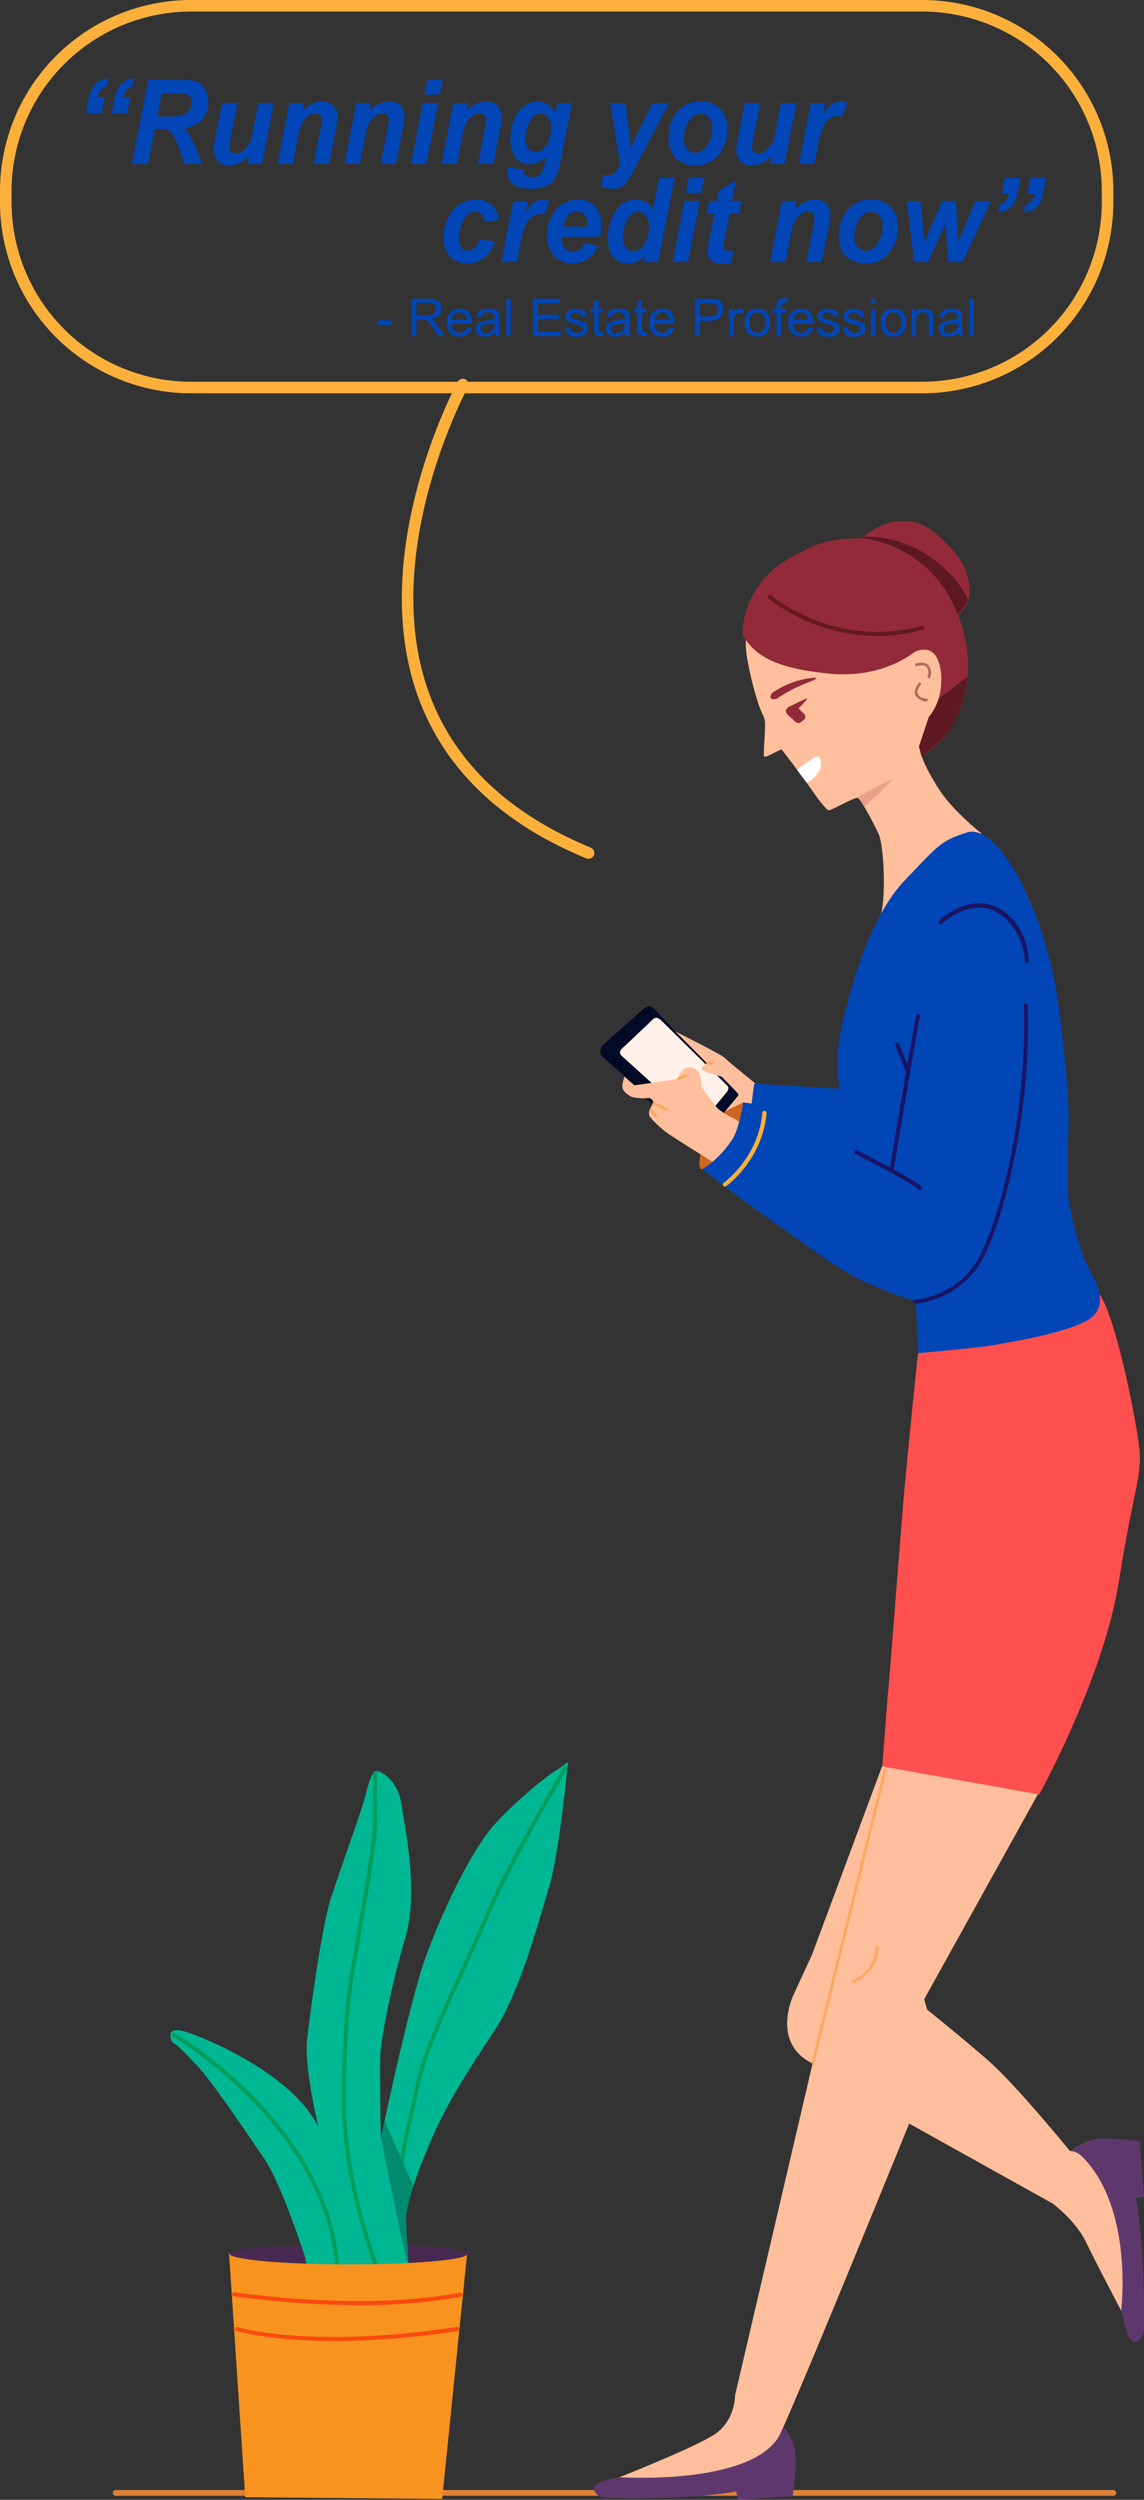 <svg id="stroke" xmlns="http://www.w3.org/2000/svg" viewBox="0 0 395.6 864.4"><rect x="0" y="0" width="395.6" height="864.4" fill="#333333" stroke="none"/><title>resume final woman</title><path d="M385,863H40a1,1,0,0,1,0-2H385a1,1,0,0,1,0,2Z" fill="#dd8237"/><path d="M161.7,779.5c0,1.9-18.4,3.5-41.1,3.5s-41.2-1.6-41.2-3.5,18.5-3.6,41.2-3.6S161.7,777.5,161.7,779.5Z" fill="#472951" fill-rule="evenodd"/><path d="M368.5,745.1c.7-.3,5.2-4.7,10.2-5.4s15.4.7,15.4.7l1.5,19.2-2.8.5s3.3,15.5,2.7,45.8c0,2.5-3.5,6.7-5.5,1.3a35.5,35.5,0,0,1-1.7-6.5Z" fill="#5e386d" fill-rule="evenodd"/><path d="M269.8,837.5c.2.7,4.5,5.2,5.2,10.2s-.9,15.4-.9,15.4l-19,1.3-.5-2.9s-15.4,3.1-45.4,2.2c-2.5-.1-6.5-3.6-1.2-5.5a47.6,47.6,0,0,1,6.5-1.7Z" fill="#5e386d" fill-rule="evenodd"/><path d="M305.5,609.5l-24.7,66.4L274.3,690s-7.8,16.6,6.7,23.5L254.2,828.2s.2,9.1-7.6,13.9-32.4,14.5-32.4,14.5,44.3,2.9,54.9-13.7c3.1-4.8,45.3-108.6,45.3-108.6L364.1,762s8,6.1,11.3,13,12.3,24,12.3,24,4.4-34.9-13.2-53c-2.3-2.4-4.5-2.2-4.5-2.2s-18.8-23.1-28.6-31.6-20.8-17.3-20.8-17.3l-1-3.6,40.6-73.2Z" fill="#ffbe9c" fill-rule="evenodd"/><path d="M317.6,466.9c-.2.6-4.1,39.1-5.2,52.1s-5,63.8-5.2,65.1-2.1,26.7-2.1,26.7l54.3,9.7s22.3-40.5,27.5-73.6,8.4-36.5,6.9-47.6-8.5-46.7-14.5-53-61.5,19.9-61.5,19.9" fill="#ff4f4f" fill-rule="evenodd"/><path d="M256.9,379.4c-.3-.1-10.3,8.3-10.7,8.5s-3.7,10.5-3.8,10.8-1.7,5.9.9,5.7,9.3-6.5,9.4-6.8,6.1-12.4,5.9-12.7S259.9,380.7,256.9,379.4Z" fill="#cf6522" fill-rule="evenodd"/><path d="M234.4,357.5l-8-8.5c-1.5-1.4-2.4-1.2-3.8-.2L208.9,361c-1.4,1.2-1.9,3.3-.5,4.4l11.9,10.7,1.3,2.7,5.4,3.8,16.9,8.7,9.3-9.4,3.3-4.5Z" fill="#030a26" fill-rule="evenodd"/><path d="M225.6,352.6c-.3.4-9.1,8.7-9.9,9.4s-2.2,1.9-.5,3.3l11.6,10.5,17.5,10.3,6.9-8.3s1.3-1.4.3-2.4l-23-22.7C227.3,351.8,226.7,351.6,225.6,352.6Z" fill="#fff1e9" fill-rule="evenodd"/><path d="M247,402.1s-15.1-9.3-17.3-11.1-5.1-4.6-5.2-5.4a3.6,3.6,0,0,1,.4-2.4c.6-1,1.2-2.1.9-2.5s-.9-1.1-1.3-1-5.2.3-6.8-.8-2.5-2-2.5-3.3.8-3.6.9-3.3,3.3,3,3.3,3l10.3-1.5,4.5-.7s1.5-3.9,3.7-4a3.8,3.8,0,0,1,4.2,3.1,12.2,12.2,0,0,1,.4,3.4,70.6,70.6,0,0,0,5.6,7.6c1.9,1.8,7.2,4.3,8.1,5C260.4,391.5,250.4,404,247,402.1Z" fill="#ffbe9c" fill-rule="evenodd"/><path d="M261.5,374.9c-.2-.2-9.9-8-10.9-9.1s-17-9.1-17-9.1l10.9,11s-2.6,1.3-1.7,2.2,6.7,2.4,6.7,2.4,5.9,5.8,5.9,6.2-4.7,5.8-4.7,5.8l6.3-3.1,4.2.7S262.7,376.4,261.5,374.9Z" fill="#ffbe9c" fill-rule="evenodd"/><path d="M258.1,218.7a32.5,32.5,0,0,0,.6,10.7,112.5,112.5,0,0,0,3.6,14.1c.8,2.6,1.9,4,2.2,5.8s-.6,11.3-.3,12.2,5.8-2.6,6.1-2.3,7.2,9.3,10.3,13.8,5.3,7.1,6,7.2,8.8-4.5,9.9-4.3,5.3,8.2,7.3,12.4,2.7,24.4.4,28.9,22.3-22.6,22.3-22.6l12.9-6.4s-9.6-7.5-14.5-15-6.2-11.8-6.2-11.8l4.6-10.3,6.1-18.6s-6-14.4-6.2-14.5S257.8,210.1,258.1,218.7Z" fill="#ffbe9c" fill-rule="evenodd"/><path d="M333.5,196.2c-1.3-3.4-7.6-10.7-13.1-14s-11.8-2.1-16-.3a24.1,24.1,0,0,0-6.4,4.2h-.3c-13,.4-15.5,2.2-22.2,5.6-19.8,9.8-18.7,27.7-18.7,27.7,4.4,8.2,13.1,11.8,29.6,13.5s26.7-5.1,29.4-7.1a6.3,6.3,0,0,1,5.7-.8c4.6,2.1,4.6,11.6,3.2,16.2a21.6,21.6,0,0,1-3.5,6.8l-3.4,10.1.8,3.4c14.7-8.4,20.4-30,12.7-48.8C337.8,207,334.7,199.6,333.5,196.2Z" fill="#922a39" fill-rule="evenodd"/><path d="M303.4,219.9A62,62,0,0,1,265.8,207a.7.7,0,0,1-.1-1,.8.8,0,0,1,1-.1c.2.2,22.1,18.7,52.1,10.5a.7.7,0,0,1,.9.5.6.6,0,0,1-.5.8A57.2,57.2,0,0,1,303.4,219.9Z" fill="#661a1a"/><path d="M297.8,186.1c.2,0,23.7,1.4,33.4,26.4,0,0,3.1-3.6,3.5-4.9s-11.5-22.1-35.7-22.1Z" fill="#5e1821" fill-rule="evenodd"/><path d="M334,234.5c-1.4.6-7.2,5.8-9.2,6.8,0,0-1.2,3.1-1.7,4s-2,2.7-2,2.8-3.3,10-3.3,10l.9,3.3s7.9-5.1,11.5-12.1a47.2,47.2,0,0,0,4.3-14.9S334.8,234.2,334,234.5Z" fill="#5e1821" fill-rule="evenodd"/><path d="M268.7,241.6a42.3,42.3,0,0,1,7.4-4.2c3.3-1.5,6.7-2.6,6.2-2.9s-2.9,0-5.7.7a30.5,30.5,0,0,0-9.4,4.3C266.7,239.8,265.2,242.5,268.7,241.6Z" fill="#922a39" fill-rule="evenodd"/><path d="M272.6,244.5s6.1-3,6.5-3-2.5,3-2.8,3.2,1,1.5,1.7,2.1a1.4,1.4,0,0,1,0,2.1l-1,.8c-.6.4-1.3.7-2.6-.7S270.4,246.3,272.6,244.5Z" fill="#922a39" fill-rule="evenodd"/><g opacity="0.5"><path d="M320.2,242.6h-.1c-2-.4-3.3-1.3-3.7-2.5s.9-3.6,1.2-3.9a.5.5,0,1,1,.7.7c-.2.2-1.3,1.7-.9,2.9s1.3,1.5,2.9,1.8.5.3.4.6A.5.5,0,0,1,320.2,242.6Z" fill="#661a1a"/></g><g opacity="0.5"><path d="M321.2,234.5h-.1a.4.4,0,0,1-.3-.6c.1-.3.5-2.1-.3-3.1s-1.8-.8-3.4-.5a.4.4,0,0,1-.6-.4.4.4,0,0,1,.3-.5c2.1-.5,3.6-.2,4.4.8a4.3,4.3,0,0,1,.5,4A.5.5,0,0,1,321.2,234.5Z" fill="#661a1a"/></g><path d="M275.6,266.2c.2-.1,5.7-4.7,7.1-4.6s1.8,3.6,0,5.9a8.5,8.5,0,0,1-3.8,3.1Z" fill="#fff" fill-rule="evenodd"/><g opacity="0.2"><path d="M296.3,275.9c-.9.1,12.5-6.8,12.3-6.4s-3.8,3.9-4.4,4.6l-5.3,4.9S297.1,275.8,296.3,275.9Z" fill="#922a39" fill-rule="evenodd"/></g><path d="M290.3,376.5a58.7,58.7,0,0,1,.9-22.1c2.9-13.4,9.9-37.7,21.6-49.9s12.4-13.7,21.5-16.6c0,0,5.9-3.2,14.8,10.4s14.8,33.8,16.7,47.6,4,33.4,3.7,43.3-.4,21.2,0,25.4,3.9,18.2,6.4,22.9,9.2,14.9-1.1,19.7-27,7-30.4,7.8-26.9,2.9-26.9,2.9l-.8-17.8s-14.3-4.7-22.5-9.3-28-19.3-31.7-21.8-19.7-14.7-19.7-14.7,5.3-2.7,10.3-10.1c2.6-3.9,3.9-13,3.9-13l2.9.4.9-6.9Z" fill="#0046b7" fill-rule="evenodd"/><path d="M355.1,333c-.3,0-.7-.5-.7-.9s-.5-11.3-9.6-16.6-18.9,3.8-19,3.9a.7.7,0,0,1-1-.1c-.3-.2-.2-.7,0-1s10.7-9.9,20.7-4.2,10.3,17.5,10.3,17.9-.2,1-.6,1Z" fill="#1b1464"/><path d="M308.4,404.8h-.1a.8.8,0,0,1-.6-.9c4-23.8,8.8-52.3,9.2-52.9a.6.6,0,0,1,.9-.3.7.7,0,0,1,.3.9c-.4,1.5-5.6,32.2-9,52.6A.9.9,0,0,1,308.4,404.8Z" fill="#1b1464"/><path d="M313.9,371a.6.6,0,0,1-.6-.4l-3.7-9.1a.7.7,0,0,1,.5-.9c.3-.2.7,0,.9.4h0c.1.3,2.2,5.6,3.6,9a.7.7,0,0,1-.4,1Z" fill="#1b1464"/><path d="M318.1,411.5a.6.6,0,0,1-.5-.2c-1.5-1.7-11.1-6.7-16.7-9.6s-5.2-2.7-5.4-3.1a.7.7,0,0,1,.5-.9.7.7,0,0,1,.7.2l4.8,2.5c7.8,4.1,15.6,8.2,17.2,10a.8.8,0,0,1-.1,1Z" fill="#1b1464"/><path d="M316.7,450.8a.9.9,0,0,1-.8-.6.8.8,0,0,1,.7-.8c.2,0,14.3-1,21.7-14.2,8.6-15.5,17-54.4,15.7-87.5a.7.7,0,0,1,.7-.7c.4-.1.7.3.7.7,1.3,33.3-7.2,72.5-15.9,88.1-7.7,13.9-22.6,15-22.8,15Z" fill="#1b1464"/><path d="M250.7,410.3a.6.6,0,0,1-.6-.3.7.7,0,0,1,.2-1c.1-.1,12-8.7,13.3-24.2a.8.8,0,0,1,.8-.7.8.8,0,0,1,.7.8c-1.4,16.2-13.9,25.2-14,25.3Z" fill="#fbb03b"/><g opacity="0.5"><path d="M230.4,384h-.1a29.1,29.1,0,0,1-4.4-2.2.5.5,0,0,1-.2-.6.5.5,0,0,1,.7-.2,20.3,20.3,0,0,0,4.2,2c.2.1.4.4.3.6A.5.5,0,0,1,230.4,384Z" fill="#f7931e"/></g><g opacity="0.5"><path d="M234.7,373.5a.4.4,0,0,1-.4-.3.5.5,0,0,1,.2-.7l2.7-1.1a.5.5,0,0,1,.3.9l-2.6,1.1Z" fill="#f7931e"/></g><g opacity="0.5"><path d="M226.7,386.4l-.4-.2-1.6-2.1a.5.5,0,0,1,.1-.7.5.5,0,0,1,.7.1l1.6,2.1a.5.5,0,0,1-.1.7Z" fill="#f7931e"/></g><g opacity="0.5"><path d="M244.5,368.2a.5.5,0,0,1-.5-.4c0-.3.2-.6.4-.6l1.8-.2c.3-.1.5.1.5.4s-.1.5-.4.6l-1.7.2Z" fill="#f7931e"/></g><g opacity="0.5"><path d="M281,714h-.1c-.2,0-.4-.3-.3-.6l25.1-101.7c0-.2.3-.4.6-.3s.4.3.3.6L281.5,713.7C281.5,713.9,281.3,714,281,714Z" fill="#f7931e"/></g><g opacity="0.5"><path d="M295.1,685.7a.5.5,0,0,1-.5-.3.6.6,0,0,1,.3-.7,12.6,12.6,0,0,0,7.9-11.2.6.6,0,0,1,.6-.5c.2,0,.4.3.4.5-.4,9.1-8.4,12.1-8.5,12.2Z" fill="#f7931e"/></g><path d="M105.5,780.5s-8-25-14.1-34S73.5,719.9,67.9,714s-7.2-7.4-7.8-7.4-3.8-6.2,3.5-4.2,38.3,15.2,46.6,33.4c0,0-5.1-20.6-4-30.5s5.1-39.4,8.3-49.2,10.5-29.8,11.8-35,2.5-8.9,4.1-8.7,7.1,3.3,8.3,10.9,6.2,30.7,1.5,46.6-8.5,34.7-8.7,41.2.2,28.3.2,28.3,9.6-46,15.2-61.8,16-37.7,24-46.6,19-17.5,21.5-18.9,4.2-3.5,4-2.4-2.9,30.7-6.5,42.7S179.7,689,171.1,702s-16.3,24.8-21.7,37.3-9.2,23.3-9,28.9,1,16,.9,16.6-34.9.7-34.9.7Z" fill="#00b793" fill-rule="evenodd"/><g opacity="0.7"><path d="M116,785.5c-2.5-49.9-56.2-81.3-56.8-81.6l.7-1.2c.6.3,55,32,57.5,82.8Z" fill="#009245"/></g><g opacity="0.7"><path d="M130.3,786.1c-.1-.3-12.5-30.8-12.1-61.7.3-27.5,2-37.6,3.9-48.4.3-1.5.5-2.9.8-4.4s.8-5.1,1.3-8c2.2-12.6,4.9-28.4,4.8-35.3s0-15.8,0-15.9h1.4c0,.1-.2,7.5,0,15.9s-2.6,22.8-4.8,35.6c-.5,2.8-.9,5.5-1.3,7.9s-.6,3-.8,4.4c-1.9,10.7-3.6,20.9-3.9,48.3-.4,30.5,11.9,60.8,12,61.1Z" fill="#009245"/></g><g opacity="0.7"><path d="M138.4,757.2H137c.3-8.4,3.5-22.2,6.3-34.4.4-1.6.7-3.2,1.1-4.7,2-8.8,9-24.1,15.7-38.8,3.1-6.7,5.9-13,8.3-18.6,7.7-18.1,26.6-49.8,26.8-50.2l1.2.8c-.2.3-19,31.9-26.7,49.9-2.4,5.7-5.3,12-8.3,18.7-6.7,14.6-13.7,29.8-15.7,38.5-.3,1.5-.7,3.1-1,4.7C141.9,735.1,138.7,748.8,138.4,757.2Z" fill="#009245"/></g><path d="M131.8,739.3s7.5,38.8,9.5,44.3c0,0-1.1-13.5-.9-16.9s2.5-11,2.5-11L133,733.5Z" fill="#008a6f" fill-rule="evenodd"/><path d="M120.6,783c-22.7,0-41.2-1.7-41.2-3.7V779h-.2l5.6,84.5,68.1.6,8.6-84.5C160.4,781.5,142.5,783,120.6,783Z" fill="#f7931e" fill-rule="evenodd"/><path d="M161.7,779.3v-.2h-.2C161.6,779.1,161.6,779.2,161.7,779.3Z" fill="#f7931e" fill-rule="evenodd"/><g opacity="0.5"><path d="M124.4,797.1A327.8,327.8,0,0,1,80.9,794c-.4-.1-.7-.4-.6-.8s.4-.7.8-.6,44,6.7,77.9.2c.4-.1.7.2.8.6s-.2.7-.6.8A193.1,193.1,0,0,1,124.4,797.1Z" fill="red"/></g><g opacity="0.5"><path d="M116.1,809.5c-22.5,0-34.1-3.4-34.3-3.5a.7.7,0,0,1-.5-.9c.2-.3.5-.6.9-.4s26.1,7.6,75.8-.1a.8.8,0,0,1,.8.6c0,.4-.2.8-.6.8A275.2,275.2,0,0,1,116.1,809.5Z" fill="red"/></g><path d="M35.1,39.1H29.8l.8-4.6c.6-2.6,1.4-4.5,2.5-5.6a6.2,6.2,0,0,1,4.3-1.7l-.5,2.7A4.2,4.2,0,0,0,34.8,31a8.1,8.1,0,0,0-1.1,2.6h2.5Zm8.9,0H38.7l.8-4.6c.6-2.6,1.4-4.5,2.5-5.6a6.2,6.2,0,0,1,4.3-1.7l-.5,2.7a3.5,3.5,0,0,0-2,1.1,6.3,6.3,0,0,0-1.2,2.6h2.5Z" fill="#0046b7"/><path d="M51.2,56.7H45.6l5.7-29.1h12a12.2,12.2,0,0,1,4.8.7,4.9,4.9,0,0,1,2.8,2.5A8.7,8.7,0,0,1,72,35.2a8.9,8.9,0,0,1-2.1,6.1,9.9,9.9,0,0,1-6.2,3,15.8,15.8,0,0,1,2,2.7,78.5,78.5,0,0,1,4.1,9.7h-6A74.2,74.2,0,0,0,61,49a10.3,10.3,0,0,0-2.4-3.8,5.1,5.1,0,0,0-2.8-.6H53.5Zm3.2-16.4h2.9a19.2,19.2,0,0,0,6-.6,5.2,5.2,0,0,0,2.3-1.8,5,5,0,0,0,.8-2.6,2.6,2.6,0,0,0-1.2-2.4,6.9,6.9,0,0,0-3.2-.5H55.9Z" fill="#0046b7"/><path d="M76.8,35.6h5.3L79.7,48.1a17.2,17.2,0,0,0-.4,2.8,2.5,2.5,0,0,0,.6,1.6,2.3,2.3,0,0,0,1.6.6,3.5,3.5,0,0,0,1.4-.3,3.4,3.4,0,0,0,1.4-.8,8.6,8.6,0,0,0,1.3-1.4,8.9,8.9,0,0,0,1.1-2,17.6,17.6,0,0,0,.7-2.9l2-10.1h5.3L90.6,56.7h-5l.6-2.9a9.6,9.6,0,0,1-7.1,3.4,4.9,4.9,0,0,1-3.8-1.5,5.7,5.7,0,0,1-1.4-4,29.1,29.1,0,0,1,.6-4.3Z" fill="#0046b7"/><path d="M100.1,35.6h5l-.5,2.7a14.3,14.3,0,0,1,3.5-2.5,8,8,0,0,1,3.4-.7,4.9,4.9,0,0,1,3.8,1.5,5.2,5.2,0,0,1,1.4,3.9,27.5,27.5,0,0,1-.6,4.3l-2.3,11.9h-5.3l2.3-12a23.3,23.3,0,0,0,.6-3.2,2.1,2.1,0,0,0-2.3-2.3,4.5,4.5,0,0,0-2.6,1,7.6,7.6,0,0,0-2.2,2.8,23.5,23.5,0,0,0-1.4,5l-1.6,8.7H96Z" fill="#0046b7"/><path d="M123.2,35.6h5l-.5,2.7a14.3,14.3,0,0,1,3.5-2.5,8,8,0,0,1,3.4-.7,5.1,5.1,0,0,1,3.9,1.5,5.6,5.6,0,0,1,1.4,3.9,32.2,32.2,0,0,1-.7,4.3l-2.3,11.9h-5.3l2.4-12c.3-1.8.5-2.8.5-3.2a2.1,2.1,0,0,0-2.3-2.3,4.5,4.5,0,0,0-2.6,1,7.6,7.6,0,0,0-2.2,2.8,19.7,19.7,0,0,0-1.3,5l-1.7,8.7h-5.3Z" fill="#0046b7"/><path d="M146.2,35.6h5.3l-4.1,21.1h-5.3Zm1.6-8h5.3l-1,5.1h-5.3Z" fill="#0046b7"/><path d="M156.8,35.6h5l-.5,2.7a16.5,16.5,0,0,1,3.5-2.5,8.4,8.4,0,0,1,3.5-.7,5,5,0,0,1,3.8,1.5,5.6,5.6,0,0,1,1.4,3.9,27.5,27.5,0,0,1-.6,4.3l-2.3,11.9h-5.3l2.3-12c.3-1.8.5-2.8.5-3.2a2.1,2.1,0,0,0-2.3-2.3,4.8,4.8,0,0,0-2.6,1A7.6,7.6,0,0,0,161,43a25.4,25.4,0,0,0-1.3,5L158,56.7h-5.3Z" fill="#0046b7"/><path d="M175.5,57.8l5.5.9a2.6,2.6,0,0,0,.3,1.4,2.4,2.4,0,0,0,.9.8,4,4,0,0,0,1.7.3,4.5,4.5,0,0,0,2.7-.7,4.1,4.1,0,0,0,1.2-1.8,18.8,18.8,0,0,0,.8-3.4l.2-1a8.2,8.2,0,0,1-5.7,2.5,5.7,5.7,0,0,1-4.7-2.2c-1.3-1.5-1.9-3.6-1.9-6.4a16.5,16.5,0,0,1,1.3-6.8,10.1,10.1,0,0,1,3.5-4.7,7.8,7.8,0,0,1,4.6-1.6,6.6,6.6,0,0,1,3.6,1.1,7.9,7.9,0,0,1,2.6,3.1l.7-3.7h5l-3.4,17.6c-.6,2.8-1.1,4.8-1.4,6a16.3,16.3,0,0,1-1.3,2.9,8.1,8.1,0,0,1-1.9,1.8,10.9,10.9,0,0,1-2.7,1.1,16.9,16.9,0,0,1-3.3.3c-2.8,0-4.9-.5-6.3-1.6s-2.1-2.7-2.1-5A2.8,2.8,0,0,1,175.5,57.8Zm6.2-10.2a5.6,5.6,0,0,0,1,3.7,3.3,3.3,0,0,0,2.5,1.3,4.1,4.1,0,0,0,2.7-1.2,6.8,6.8,0,0,0,2-3.2,11.6,11.6,0,0,0,.7-4,6.2,6.2,0,0,0-1.1-3.7,3.3,3.3,0,0,0-2.6-1.3,3.4,3.4,0,0,0-2.6,1.2,8.5,8.5,0,0,0-2,3.7A12.2,12.2,0,0,0,181.7,47.6Z" fill="#0046b7"/><path d="M211,35.6h5.3l1.3,10.5q.5,4,.6,5.7A46.7,46.7,0,0,1,221,45l4.7-9.4h5.6L219.2,58.8a31.5,31.5,0,0,1-2.4,4,4.9,4.9,0,0,1-2,1.8,5.4,5.4,0,0,1-2.9.7,11,11,0,0,1-3.8-.7l.4-4.2,1.9.3c1.6,0,3-1.3,4-4Z" fill="#0046b7"/><path d="M231.2,47.9q0-5.9,3-9.3a10.5,10.5,0,0,1,8.1-3.5,9,9,0,0,1,6.8,2.6,9.7,9.7,0,0,1,2.4,6.9,13.9,13.9,0,0,1-3,8.9,10,10,0,0,1-8.2,3.7,9.9,9.9,0,0,1-4.9-1.2,7.5,7.5,0,0,1-3.2-3.4A10.4,10.4,0,0,1,231.2,47.9Zm15.1-4a4.9,4.9,0,0,0-1.1-3.3,3.8,3.8,0,0,0-2.9-1.2,4.8,4.8,0,0,0-3,1.1,7.6,7.6,0,0,0-2.1,3.4,11.6,11.6,0,0,0-.7,4,5.7,5.7,0,0,0,1.1,3.6,3.7,3.7,0,0,0,2.9,1.3,4.5,4.5,0,0,0,3.7-2A11.3,11.3,0,0,0,246.3,43.9Z" fill="#0046b7"/><path d="M257.6,35.6h5.3l-2.5,12.5c-.2,1.5-.4,2.4-.4,2.8a2.5,2.5,0,0,0,.6,1.6,2.3,2.3,0,0,0,1.6.6,3.2,3.2,0,0,0,1.4-.3A3.4,3.4,0,0,0,265,52a8.6,8.6,0,0,0,1.3-1.4,6.2,6.2,0,0,0,1.1-2,17.6,17.6,0,0,0,.7-2.9l2-10.1h5.3l-4.1,21.1h-4.9l.5-2.9a9.6,9.6,0,0,1-7.1,3.4,5,5,0,0,1-3.8-1.5,5.7,5.7,0,0,1-1.4-4,35,35,0,0,1,.7-4.3Z" fill="#0046b7"/><path d="M280.4,35.6h5l-.8,4.1c1.8-3.1,3.8-4.6,6-4.6a5.7,5.7,0,0,1,2.4.6l-2,4.7a4,4,0,0,0-1.5-.3,4.7,4.7,0,0,0-2.8,1.1,7.3,7.3,0,0,0-2.2,3,30.8,30.8,0,0,0-1.6,5.9l-1.3,6.6h-5.3Z" fill="#0046b7"/><path d="M166,82.7l5.1.9a12,12,0,0,1-3.7,5.6,9.2,9.2,0,0,1-5.8,1.9,7.8,7.8,0,0,1-6-2.4,9.7,9.7,0,0,1-2.2-6.6,16.2,16.2,0,0,1,1.4-6.5,10.4,10.4,0,0,1,4-4.8,10.2,10.2,0,0,1,5.8-1.8,7.8,7.8,0,0,1,5.6,2,7.6,7.6,0,0,1,2.3,5.1l-5,.6a4.9,4.9,0,0,0-1-2.6,2.9,2.9,0,0,0-2.2-.9,4.5,4.5,0,0,0-2.9,1.3,8.5,8.5,0,0,0-2,3.7,15.1,15.1,0,0,0-.7,4.6,5,5,0,0,0,.8,2.9,3,3,0,0,0,2.2,1,4.2,4.2,0,0,0,2.4-1A7.4,7.4,0,0,0,166,82.7Z" fill="#0046b7"/><path d="M177.5,69.5h5l-.8,4.1c1.8-3,3.8-4.6,6-4.6a5.7,5.7,0,0,1,2.4.6l-2,4.7a4,4,0,0,0-1.5-.3,4.3,4.3,0,0,0-2.8,1.2,6.4,6.4,0,0,0-2.2,2.9A33.1,33.1,0,0,0,180,84l-1.3,6.6h-5.3Z" fill="#0046b7"/><path d="M207.5,81.9H194.2v.5a5.3,5.3,0,0,0,1.1,3.4,3.9,3.9,0,0,0,2.8,1.3c1.7,0,3.1-1,4.1-3l4.7.9a10.1,10.1,0,0,1-3.7,4.6,9.3,9.3,0,0,1-5.2,1.5,8.2,8.2,0,0,1-6.4-2.7,9.8,9.8,0,0,1-2.5-7.1,13.7,13.7,0,0,1,2.3-7.7,9.9,9.9,0,0,1,8.7-4.6,7.2,7.2,0,0,1,5.7,2.4,10,10,0,0,1,2.1,6.7A14.8,14.8,0,0,1,207.5,81.9Zm-4.4-3.5v-.6a5,5,0,0,0-1-3.5,3.1,3.1,0,0,0-2.6-1.2,4.5,4.5,0,0,0-3,1.3,7.8,7.8,0,0,0-1.7,4Z" fill="#0046b7"/><path d="M227.6,90.6h-5l.4-2.2a10.2,10.2,0,0,1-2.8,2.1,7.9,7.9,0,0,1-3.2.6,6.1,6.1,0,0,1-4.9-2.2c-1.3-1.5-1.9-3.7-1.9-6.6a16.5,16.5,0,0,1,2.7-9.2,8,8,0,0,1,7-4.1,6.5,6.5,0,0,1,5.9,3.4L228,61.5h5.3Zm-12.2-8.5a5.4,5.4,0,0,0,1,3.5,3.5,3.5,0,0,0,2.6,1.3,4,4,0,0,0,2.7-1.1,7.4,7.4,0,0,0,2-3.3,12.4,12.4,0,0,0,.8-4.1,5.3,5.3,0,0,0-1.2-3.7,3.1,3.1,0,0,0-2.6-1.5c-1.6,0-2.9,1-3.9,2.8A14,14,0,0,0,215.4,82.1Z" fill="#0046b7"/><path d="M236.7,69.5H242l-4.1,21.1h-5.3Zm1.5-8h5.3l-1,5.2h-5.3Z" fill="#0046b7"/><path d="M244.4,73.8l.8-4.3h2.6l.7-3.4,6.1-3.9-1.5,7.3h3.3l-.8,4.3h-3.3l-1.7,8.8c-.3,1.6-.5,2.5-.5,2.8a1.3,1.3,0,0,0,.4,1,2.4,2.4,0,0,0,1.4.3h1.8l-.9,4.2a12.7,12.7,0,0,1-2.8.3,6.1,6.1,0,0,1-4.1-1.1,4.5,4.5,0,0,1-1.2-3.3,26.7,26.7,0,0,1,.7-4.4l1.6-8.5Z" fill="#0046b7"/><path d="M270.4,69.5h5l-.5,2.8a12.1,12.1,0,0,1,3.5-2.5,8.2,8.2,0,0,1,3.5-.8,5,5,0,0,1,3.8,1.5,5.7,5.7,0,0,1,1.4,4,28.4,28.4,0,0,1-.6,4.2l-2.4,11.9h-5.3l2.4-11.9c.3-1.8.5-2.9.5-3.2a2.4,2.4,0,0,0-.6-1.8,2.4,2.4,0,0,0-1.7-.6,4.7,4.7,0,0,0-2.6,1.1,7.3,7.3,0,0,0-2.2,2.7,27,27,0,0,0-1.3,5.1l-1.7,8.6h-5.3Z" fill="#0046b7"/><path d="M290.1,81.9c0-3.9,1-7.1,3.1-9.4a10.2,10.2,0,0,1,8.1-3.5,8.9,8.9,0,0,1,6.7,2.6,9.3,9.3,0,0,1,2.5,6.9,13.2,13.2,0,0,1-3.1,8.9,9.8,9.8,0,0,1-8.1,3.7,10.3,10.3,0,0,1-5-1.2,7.8,7.8,0,0,1-3.2-3.3A11,11,0,0,1,290.1,81.9Zm15.1-4.1a5,5,0,0,0-1.1-3.3,3.6,3.6,0,0,0-2.8-1.2,4.5,4.5,0,0,0-3.1,1.2,6,6,0,0,0-2,3.3,12.3,12.3,0,0,0-.8,4,5.2,5.2,0,0,0,1.2,3.6,3.4,3.4,0,0,0,2.8,1.3,4.3,4.3,0,0,0,3.7-2A11.3,11.3,0,0,0,305.2,77.8Z" fill="#0046b7"/><path d="M332.9,90.6h-5L327,77.2l-6,13.4h-4.9l-2.5-21.1h4.7l1.4,14.2,6.1-14.2h4.8l.7,14.2,6.1-14.2h5.3Z" fill="#0046b7"/><path d="M347.5,61.5h5.3L352,66c-.5,2.7-1.4,4.6-2.5,5.6a5.8,5.8,0,0,1-4.3,1.7l.5-2.6a4.2,4.2,0,0,0,2.1-1.1,8.1,8.1,0,0,0,1.1-2.6h-2.5Zm8.9,0h5.4l-.9,4.5c-.5,2.7-1.3,4.6-2.5,5.6a5.8,5.8,0,0,1-4.3,1.7l.5-2.6a4.2,4.2,0,0,0,2.1-1.1,6.3,6.3,0,0,0,1.1-2.6h-2.5Z" fill="#0046b7"/><path d="M130.5,112.3v-1.6h4.8v1.6Z" fill="#0046b7"/><path d="M142.3,116.2V103.3H148a5.9,5.9,0,0,1,2.6.4,2.9,2.9,0,0,1,1.5,1.2,4.1,4.1,0,0,1,.5,1.9,3.2,3.2,0,0,1-.9,2.3,3.8,3.8,0,0,1-2.7,1.2l1,.7a6.1,6.1,0,0,1,1.4,1.7l2.3,3.5h-2.2l-1.7-2.7-1.2-1.8a3.2,3.2,0,0,0-.9-.8,2,2,0,0,0-.8-.4H144v5.7ZM144,109h3.7l1.8-.2a2.7,2.7,0,0,0,1-.8,2.4,2.4,0,0,0,.3-1.2,2,2,0,0,0-.6-1.5,3.3,3.3,0,0,0-2.1-.6H144Z" fill="#0046b7"/><path d="M161.5,113.2l1.6.2a3.8,3.8,0,0,1-1.4,2.2,4,4,0,0,1-2.7.8,4.5,4.5,0,0,1-3.3-1.2,5.2,5.2,0,0,1-1.2-3.6,4.5,4.5,0,0,1,1.3-3.6,3.9,3.9,0,0,1,3.1-1.3,4.1,4.1,0,0,1,3.1,1.2,5.2,5.2,0,0,1,1.1,3.6v.4h-6.9a3.3,3.3,0,0,0,.8,2.4,3,3,0,0,0,2,.8,2.4,2.4,0,0,0,1.5-.4A3.6,3.6,0,0,0,161.5,113.2Zm-5.2-2.6h5.2a3.8,3.8,0,0,0-.6-1.7,2.5,2.5,0,0,0-2-.9,2.4,2.4,0,0,0-1.8.7A2.6,2.6,0,0,0,156.3,110.6Z" fill="#0046b7"/><path d="M171.2,115.1a6.2,6.2,0,0,1-1.7,1,5.2,5.2,0,0,1-1.8.3,3.2,3.2,0,0,1-2.3-.7,2.5,2.5,0,0,1-.9-2,1.9,1.9,0,0,1,.4-1.2,1.8,1.8,0,0,1,.8-.9l1.1-.5,1.4-.3a11.8,11.8,0,0,0,2.8-.5v-.4a1.8,1.8,0,0,0-.4-1.4,2.4,2.4,0,0,0-1.8-.5,2.4,2.4,0,0,0-1.6.4,1.7,1.7,0,0,0-.8,1.3l-1.6-.2a5.9,5.9,0,0,1,.7-1.6,2.8,2.8,0,0,1,1.4-.9,6.6,6.6,0,0,1,2.1-.3l2,.2a5.2,5.2,0,0,1,1.1.7,3.7,3.7,0,0,1,.5,1.1v3.6c0,1.5.1,2.4.1,2.8a4.9,4.9,0,0,0,.4,1.1h-1.6A2,2,0,0,1,171.2,115.1Zm-.2-3.6a6.5,6.5,0,0,1-2.5.6l-1.4.3c-.3.2-.5.3-.6.5a1.3,1.3,0,0,0-.3.8,1.6,1.6,0,0,0,.5,1.1,2.6,2.6,0,0,0,1.4.4,3.8,3.8,0,0,0,1.6-.4,2.9,2.9,0,0,0,1.1-1.1,3.7,3.7,0,0,0,.2-1.6Z" fill="#0046b7"/><path d="M175.1,116.2V103.3h1.5v12.9Z" fill="#0046b7"/><path d="M184.3,116.2V103.3h9.3v1.5H186v4h7.2v1.5H186v4.4h7.9v1.5Z" fill="#0046b7"/><path d="M195.5,113.4l1.5-.2a2.2,2.2,0,0,0,.8,1.4,2.5,2.5,0,0,0,1.6.5,2.7,2.7,0,0,0,1.7-.4,1.6,1.6,0,0,0,.5-1.1,1,1,0,0,0-.5-.8,5.8,5.8,0,0,0-1.6-.6,8.9,8.9,0,0,1-2.4-.7,1.8,1.8,0,0,1-1-.9,2.2,2.2,0,0,1-.1-2.4,2.4,2.4,0,0,1,.8-.9,4.6,4.6,0,0,1,1-.5h1.4a5.8,5.8,0,0,1,1.9.3,2.8,2.8,0,0,1,1.2.8,3.4,3.4,0,0,1,.6,1.5l-1.6.2a1.7,1.7,0,0,0-.6-1.1,2,2,0,0,0-1.4-.4,3.2,3.2,0,0,0-1.6.3,1.1,1.1,0,0,0-.4.9c0,.2,0,.4.2.5a.9.9,0,0,0,.6.4l1.4.4,2.3.8a2,2,0,0,1,1,.8,2.1,2.1,0,0,1,.4,1.4,2.8,2.8,0,0,1-.4,1.5,3.6,3.6,0,0,1-1.4,1,4.1,4.1,0,0,1-1.9.4,4.3,4.3,0,0,1-2.8-.7A3.1,3.1,0,0,1,195.5,113.4Z" fill="#0046b7"/><path d="M208.6,114.8l.2,1.4h-1.2l-1.3-.2a1.3,1.3,0,0,1-.7-.8,6.2,6.2,0,0,1-.2-1.8v-5.4h-1.2v-1.2h1.2v-2.3l1.6-1v3.3h1.6v1.2H207v6.3q.1.3.3.3a.8.8,0,0,0,.6.2Z" fill="#0046b7"/><path d="M216.2,115.1a6.2,6.2,0,0,1-1.7,1,4.7,4.7,0,0,1-1.7.3,3.3,3.3,0,0,1-2.4-.7,2.4,2.4,0,0,1-.8-2,2.7,2.7,0,0,1,.3-1.2,2.4,2.4,0,0,1,.8-.9l1.1-.5,1.4-.3a12.9,12.9,0,0,0,2.9-.5v-.4a1.8,1.8,0,0,0-.5-1.4,2.4,2.4,0,0,0-1.8-.5,2.4,2.4,0,0,0-1.6.4c-.4.2-.6.7-.8,1.3l-1.6-.2a5.9,5.9,0,0,1,.7-1.6,3.4,3.4,0,0,1,1.4-.9,6.6,6.6,0,0,1,2.1-.3l2,.2a3.5,3.5,0,0,1,1.1.7,3.7,3.7,0,0,1,.5,1.1c0,.3.1.8.1,1.5v2.1a17.2,17.2,0,0,0,.1,2.8,2.5,2.5,0,0,0,.4,1.1h-1.7A2,2,0,0,1,216.2,115.1Zm-.1-3.6a7.7,7.7,0,0,1-2.6.6l-1.4.3c-.3.2-.5.3-.6.5a1.2,1.2,0,0,0-.2.8,1.5,1.5,0,0,0,.4,1.1,2.6,2.6,0,0,0,1.4.4,4.7,4.7,0,0,0,1.7-.4,3.5,3.5,0,0,0,1-1.1,3.5,3.5,0,0,0,.3-1.6Z" fill="#0046b7"/><path d="M223.6,114.8l.2,1.4h-1.2l-1.3-.2a1.3,1.3,0,0,1-.7-.8,6.2,6.2,0,0,1-.2-1.8v-5.4h-1.2v-1.2h1.2v-2.3l1.6-1v3.3h1.6v1.2H222v5.5c0,.4,0,.7.1.8s.1.3.2.3a1.1,1.1,0,0,0,.6.2Z" fill="#0046b7"/><path d="M231.5,113.2l1.6.2a3.4,3.4,0,0,1-1.4,2.2,4,4,0,0,1-2.7.8,4.4,4.4,0,0,1-3.2-1.2,5.2,5.2,0,0,1-1.2-3.6,4.9,4.9,0,0,1,1.2-3.6,4,4,0,0,1,3.1-1.3,4.1,4.1,0,0,1,3.1,1.2,5.2,5.2,0,0,1,1.2,3.6v.4h-7a3.8,3.8,0,0,0,.9,2.4,2.7,2.7,0,0,0,1.9.8,2.4,2.4,0,0,0,1.5-.4A2.8,2.8,0,0,0,231.5,113.2Zm-5.2-2.6h5.2a3.8,3.8,0,0,0-.6-1.7,2.3,2.3,0,0,0-1.9-.9,2.5,2.5,0,0,0-1.9.7A3,3,0,0,0,226.3,110.6Z" fill="#0046b7"/><path d="M240.3,116.2V103.3h6.8a3.4,3.4,0,0,1,1.6.6,3.5,3.5,0,0,1,1.1,1.3,4.7,4.7,0,0,1,.4,1.7,3.9,3.9,0,0,1-1.1,2.8c-.7.8-1.9,1.2-3.8,1.2H242v5.2Zm1.7-6.8h3.4a3.5,3.5,0,0,0,2.3-.6,2.1,2.1,0,0,0,.7-1.7,2.3,2.3,0,0,0-.4-1.4,1.6,1.6,0,0,0-1.1-.7l-1.6-.2H242Z" fill="#0046b7"/><path d="M252.1,116.2v-9.3h1.4v1.4a3.8,3.8,0,0,1,1-1.3,2,2,0,0,1,1.1-.3,2.7,2.7,0,0,1,1.6.5l-.6,1.4a2,2,0,0,0-1.1-.3,1.7,1.7,0,0,0-1,.3,1.9,1.9,0,0,0-.5.9,4.8,4.8,0,0,0-.3,1.8v4.9Z" fill="#0046b7"/><path d="M257.5,111.5a4.6,4.6,0,0,1,1.5-3.8,4.3,4.3,0,0,1,2.9-1,4.5,4.5,0,0,1,3.2,1.2,5,5,0,0,1,1.2,3.5,5.3,5.3,0,0,1-.6,2.8,2.9,2.9,0,0,1-1.5,1.6,4.6,4.6,0,0,1-2.3.6,4.4,4.4,0,0,1-3.2-1.2A5.3,5.3,0,0,1,257.5,111.5Zm1.7,0a4.1,4.1,0,0,0,.7,2.7,2.7,2.7,0,0,0,4,0,4.1,4.1,0,0,0,.8-2.7,3.8,3.8,0,0,0-.8-2.6,2.7,2.7,0,0,0-4,0A3.7,3.7,0,0,0,259.2,111.5Z" fill="#0046b7"/><path d="M268.5,116.2v-8.1h-1.4v-1.2h1.4v-1a4.6,4.6,0,0,1,.2-1.4,1.6,1.6,0,0,1,.8-1,2.5,2.5,0,0,1,1.6-.4l1.5.2-.3,1.3h-.9a1.3,1.3,0,0,0-1,.3,1.4,1.4,0,0,0-.3,1.1v.9h1.8v1.2h-1.8v8.1Z" fill="#0046b7"/><path d="M279.5,113.2l1.7.2a4,4,0,0,1-1.5,2.2,3.8,3.8,0,0,1-2.6.8,4.5,4.5,0,0,1-3.3-1.2,5.2,5.2,0,0,1-1.2-3.6,4.9,4.9,0,0,1,1.2-3.6,4.5,4.5,0,0,1,6.2-.1,5.2,5.2,0,0,1,1.2,3.6v.4h-7a3.8,3.8,0,0,0,.9,2.4,2.8,2.8,0,0,0,2,.8,2.3,2.3,0,0,0,1.4-.4A2.4,2.4,0,0,0,279.5,113.2Zm-5.2-2.6h5.2a2.4,2.4,0,0,0-.6-1.7,2.3,2.3,0,0,0-1.9-.9,2.3,2.3,0,0,0-1.8.7A3.1,3.1,0,0,0,274.3,110.6Z" fill="#0046b7"/><path d="M282.5,113.4l1.6-.2a2.1,2.1,0,0,0,.7,1.4,2.9,2.9,0,0,0,1.7.5,2.4,2.4,0,0,0,1.6-.4,1.3,1.3,0,0,0,.5-1.1.9.9,0,0,0-.4-.8,7.8,7.8,0,0,0-1.6-.6,11.5,11.5,0,0,1-2.5-.7,2.8,2.8,0,0,1-1-.9,2.8,2.8,0,0,1-.3-1.3,2,2,0,0,1,.3-1.1,2.2,2.2,0,0,1,.7-.9l1-.5h1.4a5.4,5.4,0,0,1,1.9.3,3.2,3.2,0,0,1,1.3.8,5.3,5.3,0,0,1,.5,1.5l-1.5.2a1.7,1.7,0,0,0-.6-1.1,2.4,2.4,0,0,0-1.5-.4,2.8,2.8,0,0,0-1.5.3c-.3.3-.5.5-.5.9a.8.8,0,0,0,.2.5.9.9,0,0,0,.6.4l1.4.4,2.3.8a2.3,2.3,0,0,1,1.1.8,2.9,2.9,0,0,1,.4,1.4,3,3,0,0,1-.5,1.5,2.7,2.7,0,0,1-1.3,1,4.5,4.5,0,0,1-2,.4,4.7,4.7,0,0,1-2.8-.7A3.9,3.9,0,0,1,282.5,113.4Z" fill="#0046b7"/><path d="M291.5,113.4l1.6-.2a2.1,2.1,0,0,0,.7,1.4,2.9,2.9,0,0,0,1.7.5,2.4,2.4,0,0,0,1.6-.4,1.3,1.3,0,0,0,.5-1.1.9.9,0,0,0-.4-.8,7.8,7.8,0,0,0-1.6-.6,11.5,11.5,0,0,1-2.5-.7,2.8,2.8,0,0,1-1-.9,2.8,2.8,0,0,1-.3-1.3,2,2,0,0,1,.3-1.1,2.2,2.2,0,0,1,.7-.9l1-.5h1.4a5.4,5.4,0,0,1,1.9.3,3.2,3.2,0,0,1,1.3.8,5.3,5.3,0,0,1,.5,1.5l-1.5.2a1.7,1.7,0,0,0-.6-1.1,2.4,2.4,0,0,0-1.5-.4,2.8,2.8,0,0,0-1.5.3c-.3.3-.5.5-.5.9a.8.8,0,0,0,.2.5.9.9,0,0,0,.6.4l1.4.4,2.3.8a2.3,2.3,0,0,1,1.1.8,2.9,2.9,0,0,1,.4,1.4,3,3,0,0,1-.5,1.5,2.7,2.7,0,0,1-1.3,1,4.5,4.5,0,0,1-2,.4,4.7,4.7,0,0,1-2.8-.7A3.9,3.9,0,0,1,291.5,113.4Z" fill="#0046b7"/><path d="M301.2,105.1v-1.8h1.5v1.8Zm0,11.1v-9.3h1.5v9.3Z" fill="#0046b7"/><path d="M304.6,111.5a4.6,4.6,0,0,1,1.4-3.8,4.3,4.3,0,0,1,2.9-1,4.4,4.4,0,0,1,3.2,1.2,5,5,0,0,1,1.2,3.5,6.7,6.7,0,0,1-.5,2.8,3.5,3.5,0,0,1-1.6,1.6,4.6,4.6,0,0,1-2.3.6,4.1,4.1,0,0,1-3.1-1.2A5.3,5.3,0,0,1,304.6,111.5Zm1.6,0a3.6,3.6,0,0,0,.8,2.7,2.3,2.3,0,0,0,1.9.9,2.5,2.5,0,0,0,2-.9,4.1,4.1,0,0,0,.8-2.7,3.8,3.8,0,0,0-.8-2.6,2.5,2.5,0,0,0-2-.9,2.3,2.3,0,0,0-1.9.9A3.3,3.3,0,0,0,306.2,111.5Z" fill="#0046b7"/><path d="M315.2,116.2v-9.3h1.4v1.3a3.4,3.4,0,0,1,2.9-1.5,4.1,4.1,0,0,1,1.6.3,2.3,2.3,0,0,1,1.1.8,3.7,3.7,0,0,1,.5,1.1v7.3h-1.5v-5.7a4.6,4.6,0,0,0-.2-1.4,1.8,1.8,0,0,0-.7-.8,2,2,0,0,0-1.1-.3,2.2,2.2,0,0,0-1.7.7,3,3,0,0,0-.8,2.4v5.1Z" fill="#0046b7"/><path d="M331.3,115.1a6.2,6.2,0,0,1-1.7,1l-1.8.3a3.2,3.2,0,0,1-2.3-.7,2.5,2.5,0,0,1-.9-2,2.7,2.7,0,0,1,.3-1.2,2,2,0,0,1,.9-.9l1.1-.5,1.4-.3a11.8,11.8,0,0,0,2.8-.5v-.4a1.8,1.8,0,0,0-.4-1.4,2.4,2.4,0,0,0-1.8-.5,2.7,2.7,0,0,0-1.7.4,2.6,2.6,0,0,0-.8,1.3l-1.5-.2a3.9,3.9,0,0,1,.7-1.6,2.8,2.8,0,0,1,1.4-.9,6.6,6.6,0,0,1,2.1-.3l2,.2a5.2,5.2,0,0,1,1.1.7,2.1,2.1,0,0,1,.4,1.1,5.8,5.8,0,0,1,.1,1.5v2.1c0,1.5.1,2.4.1,2.8a4.9,4.9,0,0,0,.4,1.1h-1.6A2,2,0,0,1,331.3,115.1Zm-.2-3.6a6.6,6.6,0,0,1-2.6.6l-1.3.3-.7.5a2.4,2.4,0,0,0-.2.8,1.6,1.6,0,0,0,.5,1.1,2.6,2.6,0,0,0,1.4.4,4.2,4.2,0,0,0,1.6-.4,3.8,3.8,0,0,0,1.1-1.1,6.3,6.3,0,0,0,.2-1.6Z" fill="#0046b7"/><path d="M335.1,116.2V103.3h1.6v12.9Z" fill="#0046b7"/><path d="M203.5,297l-.8-.2c-29.8-12.3-49.5-31.4-58.4-56.6-17.5-49.9,13.6-107.6,14-108.2a2,2,0,0,1,2.7-.8,2.1,2.1,0,0,1,.8,2.7c-.3.6-30.7,56.8-13.7,105,8.5,24.1,27.4,42.3,56.2,54.2a2.1,2.1,0,0,1,1.1,2.6A2.2,2.2,0,0,1,203.5,297Z" fill="#fbb03b"/><path d="M319,136H66A66.1,66.1,0,0,1,0,70V66A66.1,66.1,0,0,1,66,0H319a66.1,66.1,0,0,1,66,66v4A66.1,66.1,0,0,1,319,136ZM66,4A62.1,62.1,0,0,0,4,66v4a62.1,62.1,0,0,0,62,62H319a62.1,62.1,0,0,0,62-62V66A62.1,62.1,0,0,0,319,4Z" fill="#fbb03b"/></svg>